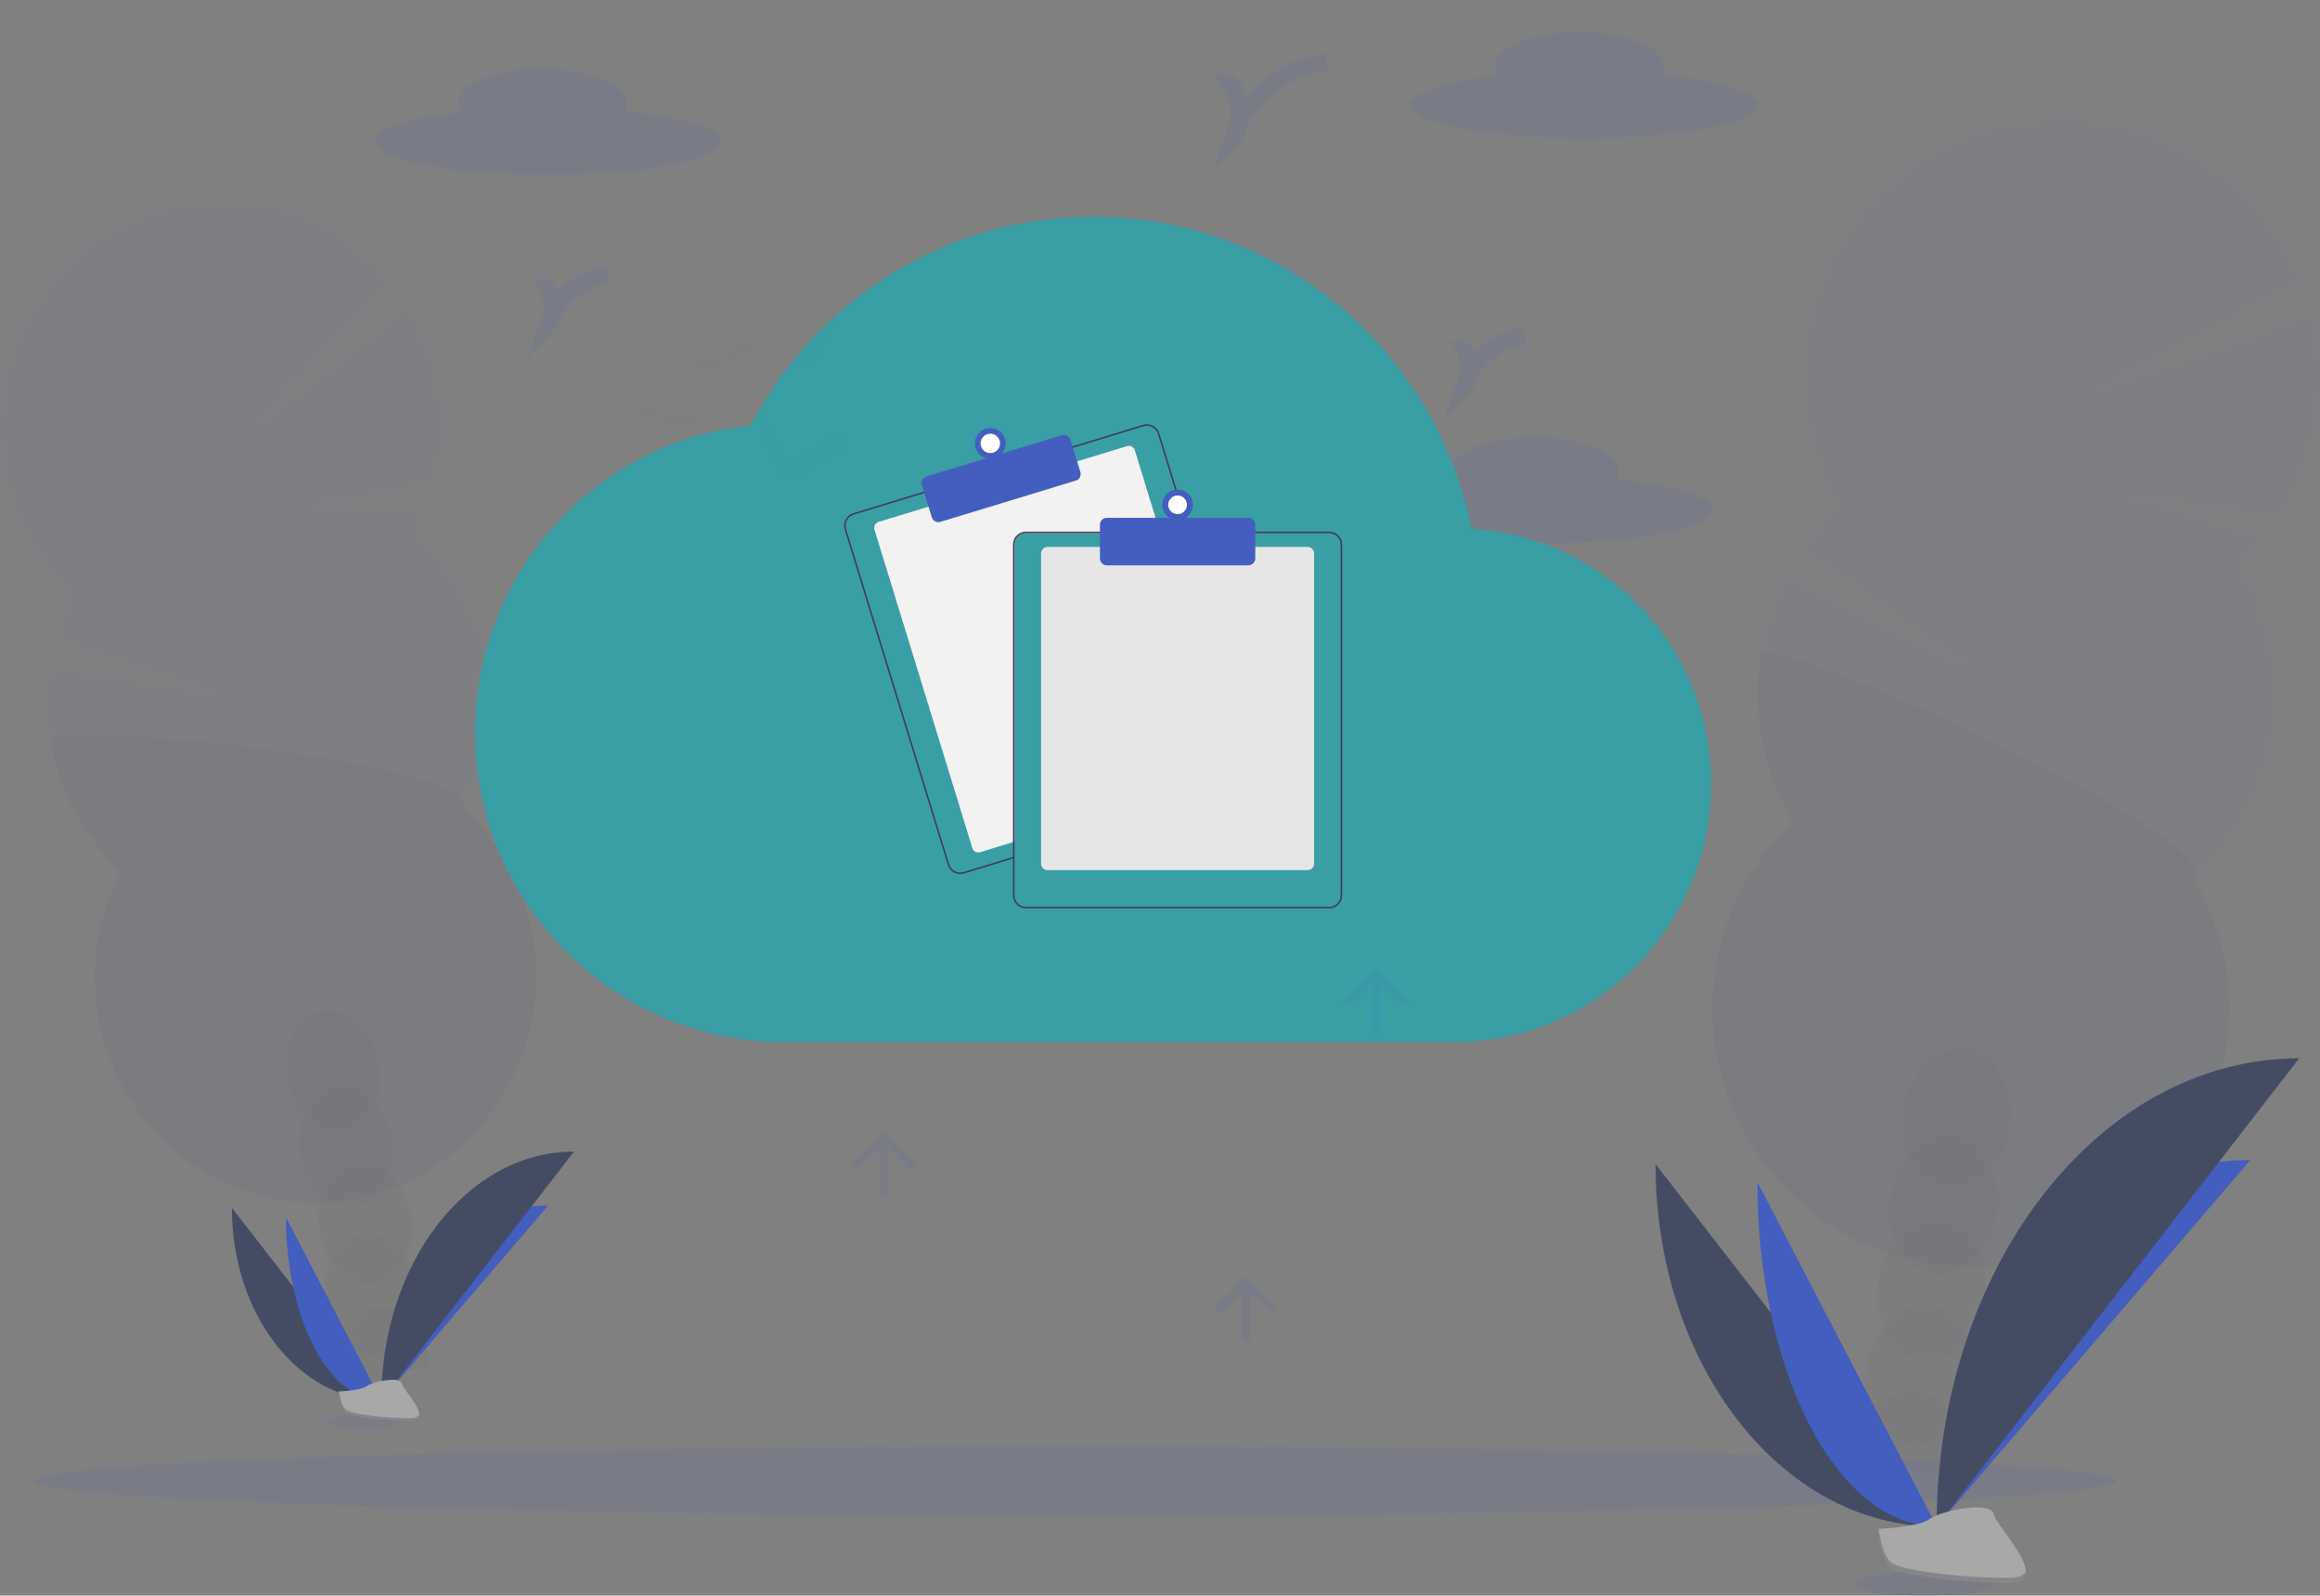 <svg width="410" height="282" viewBox="0 0 410 282" fill="none" xmlns="http://www.w3.org/2000/svg">
<rect x="0" y="0" width="410" height="282" fill="#808080" stroke="none"/>
<g clip-path="url(#clip0)">
<path opacity="0.1" d="M285.626 84.755C285.937 84.312 286.109 83.786 286.119 83.244C286.119 79.963 279.431 77.309 271.181 77.309C262.931 77.309 256.243 79.963 256.243 83.244C256.258 83.858 256.475 84.449 256.859 84.928C247.673 85.953 241.486 87.874 241.486 90.079C241.486 93.357 255.164 96.015 272.081 96.015C288.998 96.015 302.676 93.357 302.676 90.079C302.658 87.759 295.704 85.727 285.626 84.755Z" fill="#435EBE"/>
<g opacity="0.2">
<path opacity="0.2" d="M327.576 256.789C327.447 257.726 327.395 258.672 327.422 259.617C333.694 259.718 339.994 259.929 346.322 260.25C346.365 260.006 346.409 259.75 346.445 259.495C346.85 256.858 346.546 254.161 345.563 251.681C344.26 248.505 341.83 246.235 338.789 245.799C335.747 245.364 332.781 246.857 330.64 249.523C328.988 251.628 327.93 254.137 327.576 256.789Z" fill="#3F3D56"/>
<path opacity="0.2" d="M348.633 244.424C349.613 237.608 346.184 231.475 340.974 230.727C335.763 229.978 330.745 234.897 329.764 241.713C328.784 248.529 332.213 254.662 337.424 255.41C342.634 256.159 347.653 251.24 348.633 244.424Z" fill="#3F3D56"/>
<path opacity="0.2" d="M350.801 229.342C351.781 222.526 348.352 216.393 343.142 215.645C337.931 214.896 332.913 219.815 331.932 226.631C330.952 233.447 334.381 239.579 339.592 240.328C344.802 241.077 349.821 236.158 350.801 229.342Z" fill="#3F3D56"/>
<path opacity="0.2" d="M352.969 214.256C353.95 207.44 350.521 201.307 345.31 200.559C340.1 199.81 335.081 204.729 334.101 211.545C333.12 218.361 336.55 224.494 341.76 225.242C346.97 225.991 351.989 221.072 352.969 214.256Z" fill="#3F3D56"/>
<path opacity="0.2" d="M355.138 199.17C356.118 192.354 352.689 186.221 347.479 185.473C342.268 184.724 337.25 189.643 336.269 196.459C335.289 203.275 338.718 209.408 343.928 210.156C349.139 210.905 354.158 205.986 355.138 199.17Z" fill="#3F3D56"/>
<path opacity="0.2" d="M395.844 99.654C397.368 98.194 398.791 96.632 400.102 94.978L375.9 87.362L402.679 91.413C406.056 86.188 408.331 80.33 409.364 74.196C410.396 68.062 410.166 61.783 408.687 55.741L370.043 69.22L406.711 49.625C404.374 43.814 400.865 38.545 396.402 34.148C391.939 29.751 386.618 26.319 380.771 24.067C374.923 21.814 368.674 20.789 362.413 21.055C356.152 21.321 350.013 22.872 344.378 25.613C338.742 28.353 333.732 32.224 329.659 36.984C325.586 41.744 322.536 47.291 320.701 53.28C318.866 59.268 318.285 65.571 318.993 71.794C319.701 78.017 321.683 84.028 324.817 89.452C322.442 91.717 320.318 94.23 318.482 96.949L348.256 118.275L315.606 101.842C312.173 108.612 310.485 116.13 310.692 123.717C310.899 131.303 312.996 138.718 316.793 145.291C310.593 151.199 306.182 158.731 304.063 167.027C301.944 175.323 302.204 184.047 304.812 192.202C307.421 200.358 312.272 207.615 318.813 213.144C325.354 218.673 333.319 222.251 341.799 223.469C350.278 224.687 358.93 223.496 366.763 220.031C374.597 216.567 381.298 210.969 386.099 203.878C390.9 196.787 393.607 188.489 393.912 179.933C394.216 171.377 392.106 162.907 387.821 155.493C395.229 148.432 400.047 139.089 401.503 128.962C402.958 118.835 400.967 108.514 395.848 99.654H395.844Z" fill="#435EBE"/>
<path opacity="0.1" d="M311.134 115.984C309.661 126.111 311.654 136.439 316.789 145.292C310.589 151.2 306.177 158.732 304.058 167.028C301.94 175.324 302.199 184.048 304.808 192.203C307.416 200.359 312.268 207.616 318.809 213.145C325.349 218.674 333.315 222.252 341.794 223.47C350.274 224.688 358.925 223.497 366.759 220.032C374.593 216.568 381.293 210.97 386.094 203.879C390.895 196.788 393.603 188.49 393.907 179.934C394.212 171.378 392.101 162.908 387.817 155.494C394.976 148.681 311.861 110.915 311.134 115.984Z" fill="black"/>
</g>
<g opacity="0.2">
<path opacity="0.2" d="M59.916 243.453C60.058 244.266 60.269 245.065 60.546 245.842C65.66 244.197 70.826 242.638 76.045 241.165C76.016 240.95 75.984 240.727 75.944 240.504C75.575 238.213 74.609 236.059 73.144 234.258C71.24 231.981 68.663 230.765 66.078 231.244C63.494 231.722 61.486 233.762 60.46 236.582C59.683 238.786 59.496 241.155 59.916 243.453Z" fill="#3F3D56"/>
<path opacity="0.2" d="M67.388 239.612C71.833 238.909 74.674 233.521 73.733 227.577C72.792 221.633 68.425 217.384 63.98 218.087C59.535 218.79 56.694 224.178 57.635 230.122C58.576 236.066 62.942 240.315 67.388 239.612Z" fill="#3F3D56"/>
<path opacity="0.2" d="M66.215 226.778C70.67 226.058 73.501 220.645 72.538 214.687C71.574 208.729 67.181 204.483 62.726 205.203C58.27 205.922 55.439 211.336 56.403 217.293C57.366 223.251 61.759 227.498 66.215 226.778Z" fill="#3F3D56"/>
<path opacity="0.2" d="M62.851 213.372C67.296 212.669 70.137 207.281 69.196 201.336C68.255 195.392 63.889 191.144 59.444 191.846C54.998 192.549 52.157 197.938 53.098 203.882C54.039 209.826 58.406 214.075 62.851 213.372Z" fill="#3F3D56"/>
<path opacity="0.2" d="M60.586 200.249C65.032 199.546 67.873 194.157 66.932 188.213C65.991 182.269 61.624 178.021 57.179 178.723C52.733 179.426 49.893 184.815 50.834 190.759C51.775 196.703 56.141 200.952 60.586 200.249Z" fill="#3F3D56"/>
<path opacity="0.2" d="M73.363 94.184C74.212 92.557 74.949 90.875 75.57 89.148L53.901 89.486L76.707 85.468C78.138 79.888 78.369 74.07 77.384 68.395C76.525 63.373 74.719 58.559 72.064 54.21L44.309 76.05L68.828 49.67C60.161 39.169 46.404 33.568 32.208 36.18C10.989 40.072 -3.146 60.822 0.601 82.514C2.08 91.277 6.449 99.294 13.012 105.289C11.685 107.827 10.631 110.498 9.869 113.258L39.716 122.758L8.829 118.114C8.186 122.419 8.237 126.798 8.98 131.086C10.459 139.849 14.828 147.866 21.391 153.862C17.248 161.784 15.835 170.852 17.371 179.658C21.118 201.354 41.343 215.776 62.547 211.873C83.751 207.97 97.901 187.224 94.154 165.528C92.673 156.767 88.305 148.751 81.743 142.756C85.885 134.832 87.299 125.764 85.763 116.956C84.286 108.196 79.921 100.181 73.363 94.184Z" fill="#435EBE"/>
<path opacity="0.1" d="M8.991 131.087C10.47 139.85 14.839 147.867 21.402 153.862C17.259 161.785 15.846 170.852 17.382 179.659C21.129 201.355 41.354 215.777 62.558 211.874C83.762 207.971 97.912 187.224 94.165 165.528C92.684 156.767 88.316 148.752 81.754 142.757C85.746 135.123 8.228 126.68 8.991 131.087Z" fill="black"/>
</g>
<path d="M40.98 213.469C40.98 232.287 52.789 247.511 67.385 247.511L40.98 213.469Z" fill="#444C63"/>
<path d="M67.385 247.511C67.385 228.485 80.566 213.088 96.857 213.088L67.385 247.511Z" fill="#435EBE"/>
<path d="M50.547 215.174C50.547 233.049 58.077 247.511 67.385 247.511L50.547 215.174Z" fill="#435EBE"/>
<path d="M67.385 247.513C67.385 223.202 82.621 203.527 101.45 203.527L67.385 247.513Z" fill="#444C63"/>
<path opacity="0.1" d="M189.996 267.845C291.578 267.845 373.926 265.109 373.926 261.733C373.926 258.358 291.578 255.621 189.996 255.621C88.413 255.621 6.065 258.358 6.065 261.733C6.065 265.109 88.413 267.845 189.996 267.845Z" fill="#435EBE"/>
<path opacity="0.1" d="M64.336 252.342C68.049 252.342 71.06 251.833 71.06 251.205C71.06 250.577 68.049 250.068 64.336 250.068C60.623 250.068 57.612 250.577 57.612 251.205C57.612 251.833 60.623 252.342 64.336 252.342Z" fill="#435EBE"/>
<path d="M59.819 245.926C59.819 245.926 63.656 245.811 64.811 244.988C65.967 244.164 70.707 243.189 70.995 244.502C71.283 245.815 76.754 251.064 72.435 251.096C68.115 251.128 62.378 250.423 61.223 249.722C60.067 249.02 59.819 245.926 59.819 245.926Z" fill="#A8A8A8"/>
<path opacity="0.2" d="M72.507 250.638C68.188 250.67 62.446 249.962 61.295 249.26C60.416 248.728 60.064 246.807 59.948 245.922H59.819C59.819 245.922 60.064 249.016 61.215 249.717C62.367 250.419 68.101 251.127 72.428 251.091C73.677 251.091 74.109 250.638 74.087 249.98C73.914 250.383 73.436 250.631 72.507 250.638Z" fill="black"/>
<path d="M260.078 93.46C253.707 62.005 226.401 38.307 193.181 38.307C166.785 38.307 144.03 53.349 132.65 75.224C105.344 77.959 83.956 101.208 83.956 129.488C83.956 159.573 108.527 184.197 138.568 184.197H256.895C281.923 184.197 302.405 163.679 302.405 138.606C302.453 127.086 298.092 115.985 290.219 107.587C282.345 99.189 271.559 94.134 260.078 93.46Z" fill="#3A9EA5"/>
<g opacity="0.1">
<path opacity="0.1" d="M138.621 5.346L138.679 5.314C138.664 5.24 138.653 5.165 138.646 5.09C138.645 5.105 138.645 5.121 138.646 5.137C138.634 5.206 138.626 5.276 138.621 5.346Z" fill="black"/>
<path opacity="0.1" d="M148.451 12.33C148.327 13.374 147.963 14.374 147.389 15.255C147.389 15.363 147.389 15.471 147.389 15.579C147.381 17.345 146.691 19.041 145.464 20.312C144.236 21.584 142.565 22.333 140.799 22.404C139.033 22.476 137.307 21.863 135.981 20.695C134.654 19.527 133.83 17.893 133.679 16.133C133.679 16.32 133.654 16.492 133.654 16.694C133.654 18.514 134.377 20.26 135.665 21.547C136.953 22.834 138.7 23.558 140.522 23.558C142.343 23.558 144.09 22.834 145.378 21.547C146.666 20.26 147.389 18.514 147.389 16.694C147.389 16.582 147.389 16.474 147.389 16.366C147.965 15.487 148.328 14.486 148.451 13.442C148.508 12.982 148.516 12.518 148.476 12.057C148.487 12.147 148.465 12.24 148.451 12.33Z" fill="black"/>
<path opacity="0.1" d="M147.116 5.086C147.04 5.663 146.848 6.219 146.551 6.719C146.673 6.841 146.785 6.971 146.911 7.1C147.02 6.797 147.095 6.482 147.134 6.162C147.175 5.804 147.169 5.442 147.116 5.086Z" fill="black"/>
</g>
<g opacity="0.1">
<path opacity="0.1" d="M145.795 57.388C145.19 58.205 144.647 59.151 144.715 60.166C144.731 60.286 144.725 60.407 144.697 60.525C144.638 60.649 144.552 60.757 144.445 60.842C143.604 61.615 142.948 62.568 142.527 63.63C142.439 63.813 142.396 64.014 142.401 64.216C142.438 64.407 142.524 64.584 142.65 64.732C142.776 64.879 142.938 64.992 143.121 65.058C143.487 64.459 143.935 63.914 144.452 63.439C144.559 63.354 144.646 63.246 144.704 63.123C144.732 63.005 144.738 62.883 144.722 62.763C144.661 61.748 145.205 60.802 145.802 59.986C146.4 59.169 147.109 58.396 147.451 57.442C147.746 56.51 147.776 55.513 147.537 54.565C147.513 54.658 147.484 54.752 147.451 54.845C147.102 55.798 146.403 56.575 145.795 57.388Z" fill="black"/>
<path opacity="0.1" d="M131.948 50.682C132.067 50.658 132.178 50.602 132.269 50.521C132.359 50.439 132.426 50.335 132.462 50.218C132.47 50.172 132.47 50.125 132.462 50.078L132.308 50.19C132.149 50.322 132.025 50.491 131.948 50.682Z" fill="black"/>
<path opacity="0.1" d="M121.178 73.54C120.344 73.422 119.525 73.218 118.734 72.928L111.535 70.568C111.263 71.348 110.945 72.111 110.582 72.853L118.734 75.526C119.525 75.815 120.344 76.02 121.178 76.137C121.973 76.205 122.773 76.166 123.557 76.022C123.532 75.169 123.514 74.302 123.493 73.436C122.729 73.571 121.951 73.606 121.178 73.54Z" fill="black"/>
<path opacity="0.1" d="M140.896 81.444C140.408 81.722 139.843 81.833 139.287 81.76C138.412 81.566 137.941 80.642 137.588 79.821L134.381 72.382C133.661 70.745 132.959 69.044 132.7 67.299C132.678 67.421 132.66 67.543 132.642 67.659C132.351 70.177 133.362 72.641 134.381 74.969L137.588 82.408C137.948 83.228 138.412 84.153 139.287 84.347C139.843 84.419 140.408 84.308 140.896 84.03C143.847 82.649 146.208 80.048 149.362 79.221C149.197 78.403 148.868 77.629 148.393 76.944C145.708 77.998 143.538 80.203 140.896 81.444Z" fill="black"/>
<path opacity="0.1" d="M135.079 58.035C133.827 59.402 131.962 59.985 130.324 60.852C129.342 61.373 128.42 62.007 127.445 62.517C126.471 63.068 125.374 63.364 124.256 63.381C123.77 63.381 123.223 63.287 122.845 63.597C122.924 64.406 123.158 65.194 123.291 65.996C123.611 65.953 123.934 65.946 124.256 65.975C125.374 65.96 126.471 65.664 127.445 65.115C128.431 64.604 129.352 63.971 130.324 63.449C131.404 62.877 132.581 62.431 133.618 61.798C134.194 60.58 134.682 59.322 135.079 58.035Z" fill="black"/>
</g>
<path d="M292.58 205.754C292.58 241.145 314.795 269.788 342.252 269.788L292.58 205.754Z" fill="#444C63"/>
<path d="M342.251 269.786C342.251 233.992 367.041 205.033 397.683 205.033L342.251 269.786Z" fill="#435EBE"/>
<path d="M310.577 208.939C310.577 242.561 324.74 269.768 342.252 269.768L310.577 208.939Z" fill="#435EBE"/>
<path d="M342.251 269.787C342.251 224.053 370.906 187.047 406.321 187.047L342.251 269.787Z" fill="#444C63"/>
<path opacity="0.1" d="M340.096 281.999C346.916 281.999 352.445 281.065 352.445 279.913C352.445 278.76 346.916 277.826 340.096 277.826C333.275 277.826 327.746 278.76 327.746 279.913C327.746 281.065 333.275 281.999 340.096 281.999Z" fill="#435EBE"/>
<path d="M331.799 270.218C331.799 270.218 338.843 270.002 340.967 268.491C343.09 266.981 351.804 265.175 352.33 267.599C352.855 270.024 362.916 279.651 354.965 279.715C347.014 279.78 336.485 278.478 334.365 277.197C332.245 275.916 331.799 270.218 331.799 270.218Z" fill="#A8A8A8"/>
<path opacity="0.2" d="M355.094 278.87C347.143 278.935 336.615 277.633 334.495 276.352C332.882 275.366 332.238 271.844 332.026 270.215H331.788C331.788 270.215 332.234 275.892 334.354 277.183C336.475 278.474 346.999 279.777 354.954 279.701C357.247 279.683 358.042 278.867 357.999 277.658C357.69 278.421 356.815 278.856 355.094 278.87Z" fill="black"/>
<path opacity="0.1" d="M293.544 13.167C293.856 12.724 294.027 12.198 294.037 11.656C294.037 8.376 287.349 5.721 279.1 5.721C270.85 5.721 264.162 8.376 264.162 11.656C264.169 12.267 264.375 12.858 264.749 13.34C255.563 14.365 249.375 16.286 249.375 18.491C249.375 21.769 263.053 24.427 279.971 24.427C296.888 24.427 310.566 21.769 310.566 18.491C310.577 16.171 303.622 14.139 293.544 13.167Z" fill="#435EBE"/>
<path opacity="0.1" d="M110.333 19.642C110.645 19.199 110.816 18.672 110.826 18.131C110.826 14.85 104.139 12.195 95.889 12.195C87.639 12.195 80.951 14.85 80.951 18.131C80.966 18.744 81.182 19.336 81.567 19.815C72.381 20.84 66.193 22.761 66.193 24.966C66.193 28.243 79.889 30.902 96.788 30.902C113.688 30.902 127.384 28.243 127.384 24.966C127.366 22.646 120.412 20.613 110.333 19.642Z" fill="#435EBE"/>
<path opacity="0.1" d="M215.343 14.657C216.181 14.171 217.315 14.635 217.891 15.42C218.467 16.204 218.611 17.218 218.773 18.161C219.093 20.291 219.327 22.733 217.891 24.334C220.238 17.222 226.987 11.775 234.449 10.98" stroke="#435EBE" stroke-width="3" stroke-miterlimit="10"/>
<path opacity="0.1" d="M95.291 50.983C95.831 50.67 96.558 50.983 96.929 51.473C97.259 52.005 97.454 52.61 97.498 53.235C97.703 54.606 97.857 56.174 96.932 57.193C97.722 54.909 99.138 52.893 101.018 51.374C102.899 49.856 105.169 48.897 107.569 48.605" stroke="#435EBE" stroke-width="3" stroke-miterlimit="10"/>
<path opacity="0.1" d="M257.266 61.774C257.806 61.461 258.533 61.774 258.903 62.264C259.234 62.796 259.429 63.401 259.472 64.026C259.677 65.397 259.832 66.965 258.907 67.984C259.696 65.7 261.112 63.684 262.993 62.165C264.873 60.647 267.143 59.688 269.543 59.397" stroke="#435EBE" stroke-width="3" stroke-miterlimit="10"/>
<path opacity="0.1" d="M243.987 182.73V173.989L248.019 178.018L249.026 176.975L243.267 171.219L237.508 176.975L238.516 177.978L242.548 173.989V182.73H243.987Z" fill="#435EBE"/>
<path opacity="0.1" d="M156.881 211.51V202.768L160.913 206.797L161.921 205.754L156.161 199.998L150.402 205.754L151.41 206.758L155.442 202.768V211.51H156.881Z" fill="#435EBE"/>
<path opacity="0.1" d="M220.951 237.051V228.309L224.982 232.338L225.99 231.295L220.231 225.539L214.472 231.295L215.48 232.299L219.511 228.309V237.051H220.951Z" fill="#435EBE"/>
<g clip-path="url(#clip1)">
<path d="M205.051 94.23H181.331C180.79 94.23 180.272 94.444 179.89 94.825C179.507 95.206 179.292 95.722 179.292 96.26V148.764L179.02 148.846L173.201 150.621C172.925 150.705 172.627 150.676 172.373 150.541C172.118 150.407 171.927 150.177 171.843 149.902L154.534 93.595C154.45 93.32 154.478 93.023 154.614 92.77C154.749 92.516 154.98 92.326 155.256 92.242L164.223 89.508L190.219 81.583L199.186 78.849C199.323 78.807 199.466 78.792 199.608 78.806C199.75 78.819 199.888 78.86 200.014 78.927C200.141 78.993 200.252 79.084 200.343 79.194C200.434 79.304 200.502 79.43 200.544 79.566L204.968 93.959L205.051 94.23Z" fill="#F2F2F2"/>
<path d="M210.228 93.959L204.895 76.612C204.806 76.323 204.661 76.055 204.468 75.821C204.275 75.588 204.038 75.395 203.77 75.253C203.502 75.112 203.209 75.024 202.906 74.995C202.604 74.966 202.3 74.997 202.009 75.085L189.402 78.928L163.407 86.855L150.8 90.699C150.214 90.878 149.724 91.281 149.436 91.82C149.149 92.359 149.088 92.989 149.267 93.573L167.492 152.856C167.637 153.327 167.93 153.739 168.328 154.033C168.726 154.326 169.207 154.484 169.702 154.485C169.931 154.485 170.159 154.45 170.378 154.383L179.02 151.749L179.292 151.665V151.382L179.02 151.464L170.297 154.124C169.78 154.281 169.222 154.228 168.745 153.975C168.268 153.723 167.91 153.292 167.752 152.777L149.528 93.493C149.449 93.238 149.422 92.97 149.447 92.705C149.472 92.439 149.55 92.181 149.676 91.946C149.801 91.71 149.972 91.502 150.179 91.332C150.386 91.163 150.624 91.035 150.88 90.958L163.487 87.113L189.482 79.188L202.09 75.344C202.284 75.285 202.486 75.255 202.689 75.254C203.125 75.255 203.549 75.395 203.899 75.654C204.25 75.912 204.508 76.276 204.636 76.691L209.944 93.959L210.028 94.23H210.311L210.228 93.959Z" fill="#3F3D56"/>
<path d="M165.841 92.287C165.579 92.287 165.324 92.203 165.113 92.048C164.902 91.892 164.747 91.674 164.67 91.425L162.919 85.73C162.872 85.577 162.856 85.416 162.871 85.257C162.887 85.097 162.933 84.943 163.009 84.801C163.084 84.66 163.187 84.535 163.311 84.433C163.435 84.331 163.577 84.255 163.731 84.208L187.646 76.916C187.956 76.822 188.291 76.854 188.578 77.006C188.864 77.157 189.079 77.416 189.174 77.725L190.925 83.42C191.019 83.729 190.987 84.063 190.835 84.348C190.683 84.633 190.423 84.847 190.113 84.942L166.198 92.233C166.082 92.269 165.962 92.287 165.841 92.287Z" fill="#435EBE"/>
<path d="M175.012 81.067C176.513 81.067 177.731 79.855 177.731 78.36C177.731 76.865 176.513 75.652 175.012 75.652C173.511 75.652 172.293 76.865 172.293 78.36C172.293 79.855 173.511 81.067 175.012 81.067Z" fill="#435EBE"/>
<path d="M175.012 80.075C175.963 80.075 176.734 79.308 176.734 78.361C176.734 77.414 175.963 76.647 175.012 76.647C174.062 76.647 173.291 77.414 173.291 78.361C173.291 79.308 174.062 80.075 175.012 80.075Z" fill="white"/>
<path d="M231.08 153.791H185.136C184.83 153.79 184.536 153.669 184.32 153.453C184.103 153.237 183.981 152.945 183.981 152.64V97.815C183.981 97.51 184.103 97.217 184.32 97.001C184.536 96.786 184.83 96.664 185.136 96.664H231.08C231.386 96.664 231.68 96.786 231.897 97.001C232.113 97.217 232.235 97.51 232.235 97.815V152.64C232.235 152.945 232.113 153.237 231.897 153.453C231.68 153.669 231.386 153.79 231.08 153.791Z" fill="#E6E6E6"/>
<path d="M209.943 93.957H181.33C180.718 93.958 180.13 94.201 179.697 94.632C179.264 95.063 179.02 95.648 179.02 96.258V151.463L179.291 151.38V96.258C179.292 95.72 179.507 95.204 179.889 94.823C180.272 94.443 180.79 94.228 181.33 94.228H210.027L209.943 93.957ZM234.886 93.957H181.33C180.718 93.958 180.13 94.201 179.697 94.632C179.264 95.063 179.02 95.648 179.02 96.258V158.258C179.02 158.868 179.264 159.453 179.697 159.885C180.13 160.316 180.718 160.559 181.33 160.56H234.886C235.499 160.559 236.086 160.316 236.519 159.885C236.952 159.453 237.196 158.868 237.197 158.258V96.258C237.196 95.648 236.952 95.063 236.519 94.632C236.086 94.201 235.499 93.958 234.886 93.957ZM236.925 158.258C236.924 158.797 236.709 159.313 236.327 159.693C235.945 160.074 235.426 160.288 234.886 160.289H181.33C180.79 160.288 180.272 160.074 179.889 159.693C179.507 159.313 179.292 158.797 179.291 158.258V96.258C179.292 95.72 179.507 95.204 179.889 94.823C180.272 94.443 180.79 94.228 181.33 94.228H234.886C235.426 94.228 235.945 94.443 236.327 94.823C236.709 95.204 236.924 95.72 236.925 96.258V158.258Z" fill="#3F3D56"/>
<path d="M220.614 99.915H195.603C195.279 99.914 194.968 99.786 194.739 99.557C194.509 99.329 194.38 99.019 194.38 98.696V92.74C194.38 92.417 194.509 92.107 194.739 91.879C194.968 91.65 195.279 91.522 195.603 91.522H220.614C220.938 91.522 221.249 91.65 221.479 91.879C221.708 92.107 221.837 92.417 221.837 92.74V98.696C221.837 99.019 221.708 99.329 221.479 99.557C221.249 99.786 220.938 99.914 220.614 99.915Z" fill="#435EBE"/>
<path d="M208.108 91.927C209.61 91.927 210.827 90.714 210.827 89.219C210.827 87.724 209.61 86.512 208.108 86.512C206.607 86.512 205.39 87.724 205.39 89.219C205.39 90.714 206.607 91.927 208.108 91.927Z" fill="#435EBE"/>
<path d="M208.109 90.868C209.023 90.868 209.764 90.13 209.764 89.219C209.764 88.309 209.023 87.57 208.109 87.57C207.194 87.57 206.453 88.309 206.453 89.219C206.453 90.13 207.194 90.868 208.109 90.868Z" fill="white"/>
</g>
</g>
<defs>
<clipPath id="clip0">
<rect width="410" height="282" fill="white"/>
</clipPath>
<clipPath id="clip1">
<rect width="88.032" height="85.578" fill="white" transform="translate(149.165 74.982)"/>
</clipPath>
</defs>
</svg>
